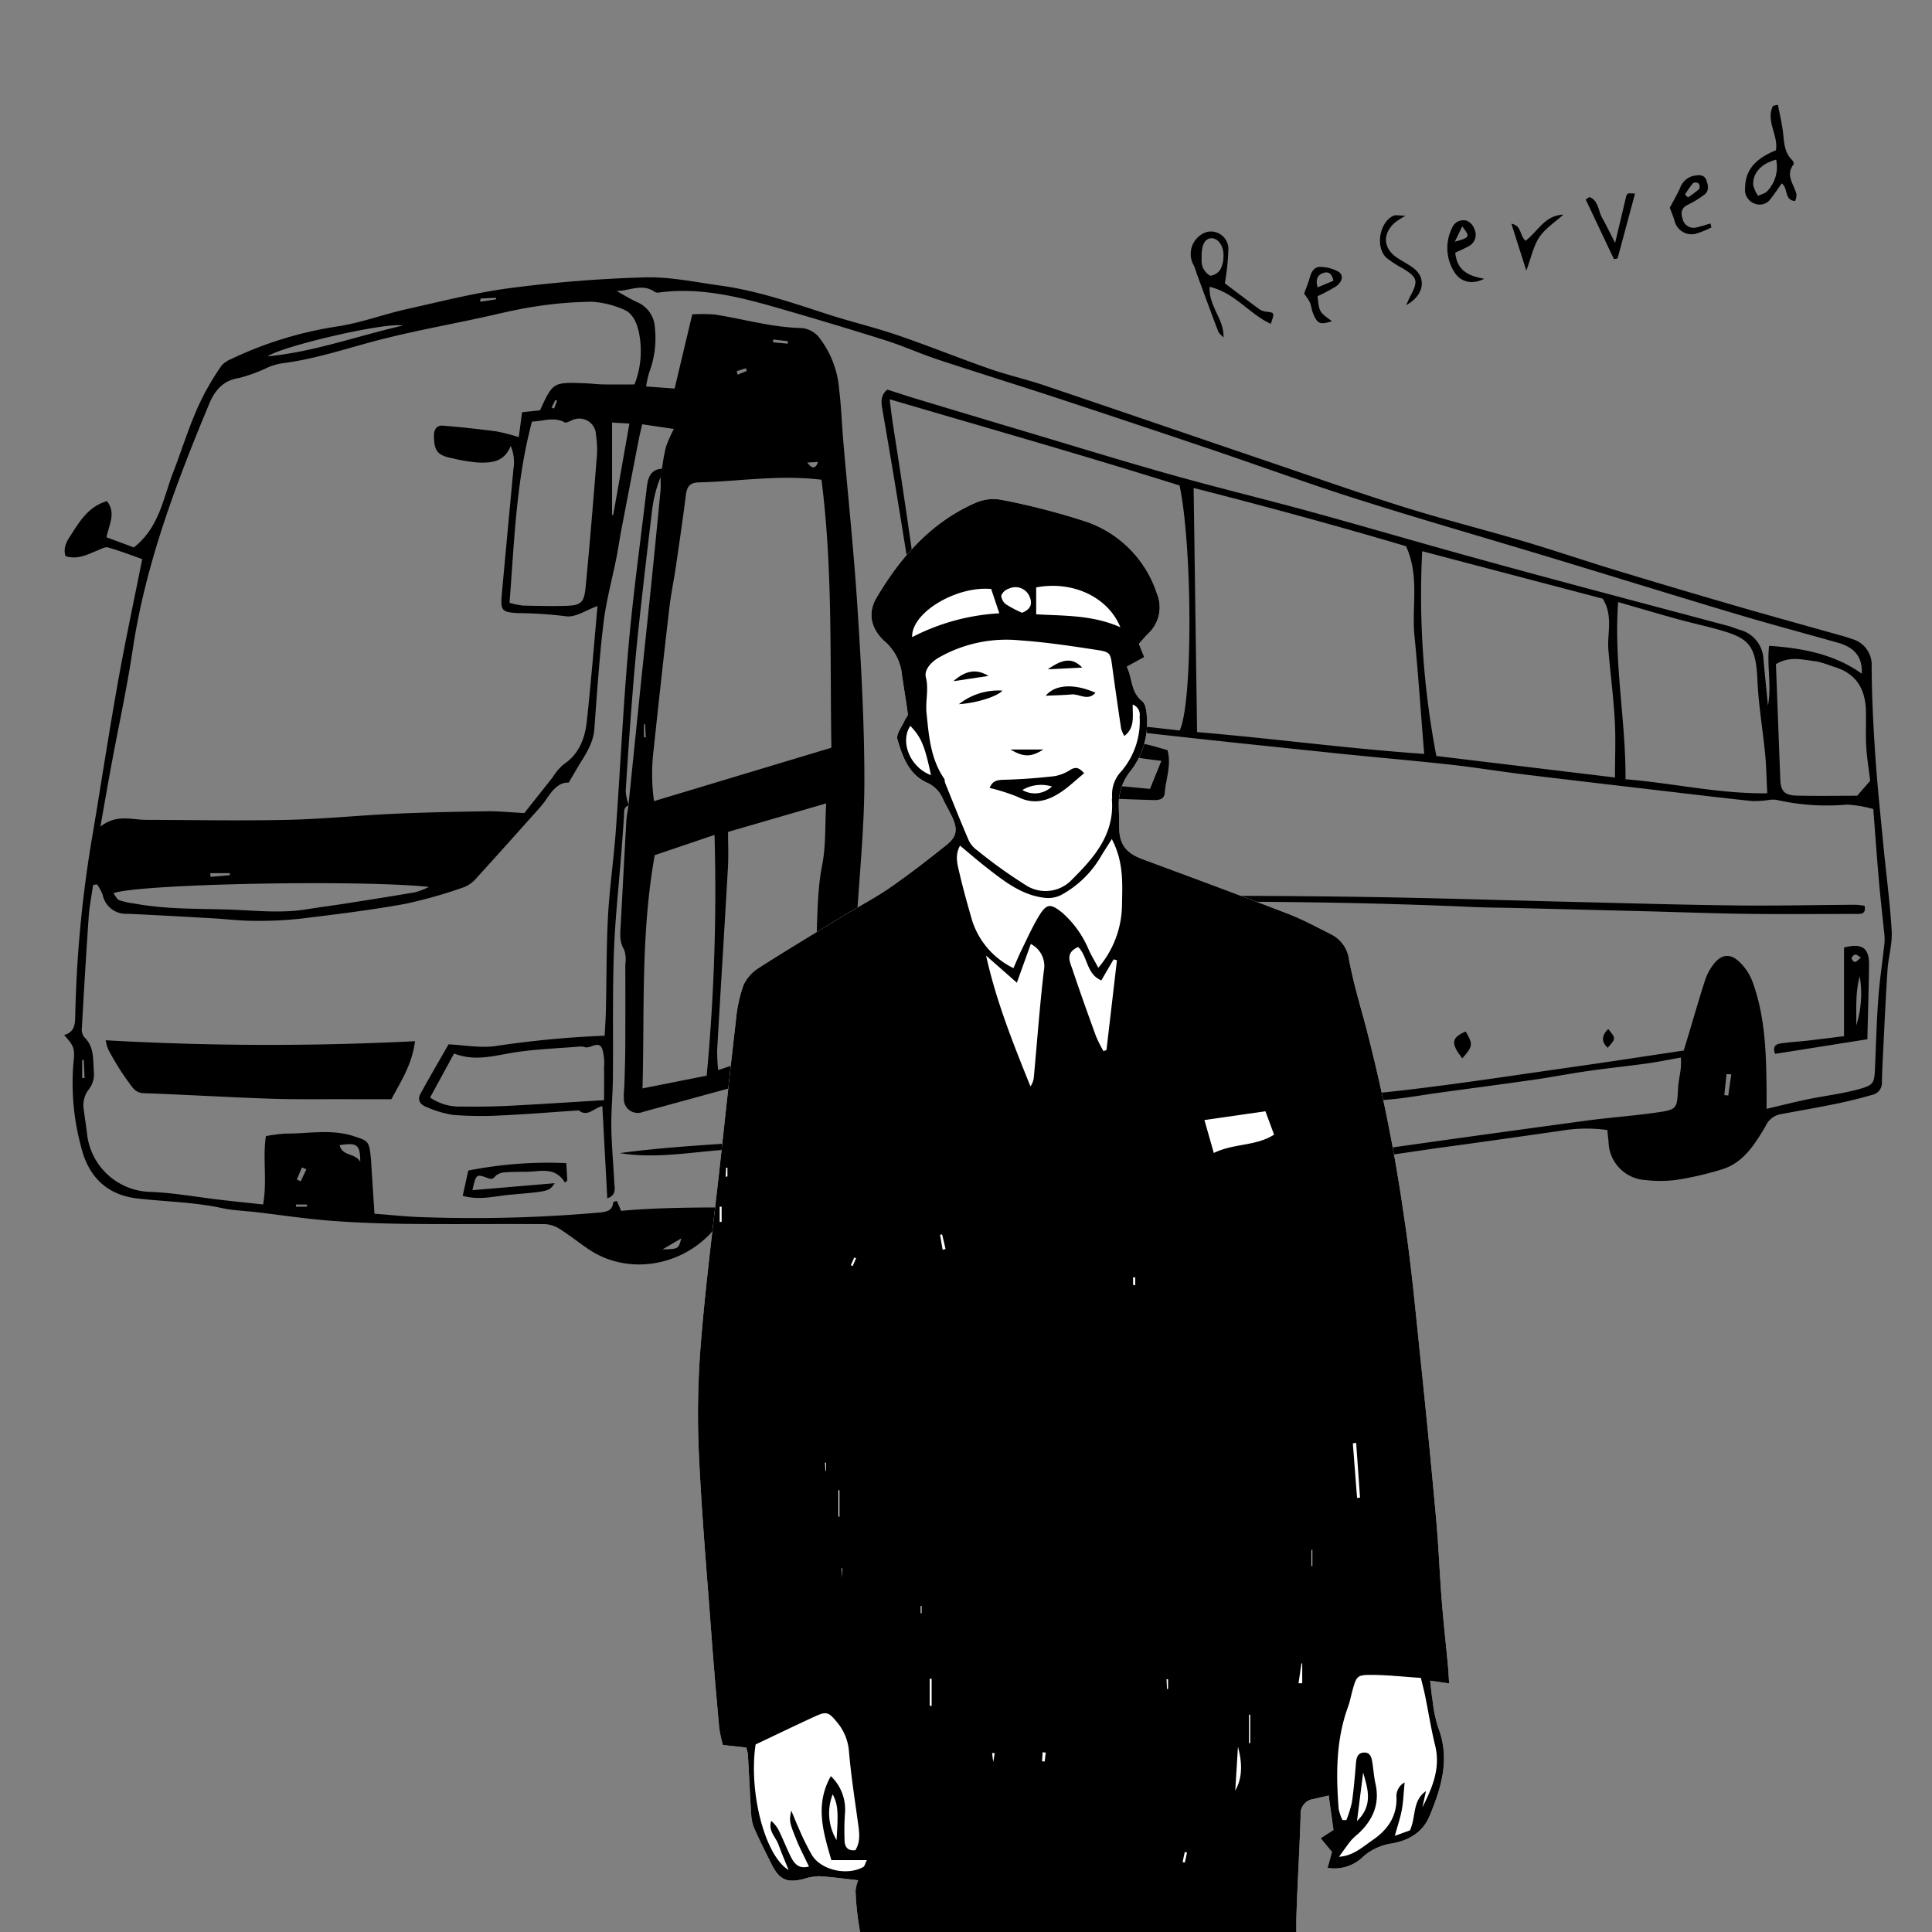 <svg xmlns="http://www.w3.org/2000/svg" xmlns:xlink="http://www.w3.org/1999/xlink" viewBox="0 0 300 300"><rect x="0" y="0" width="300" height="300" fill="#808080" stroke="none"/><defs><style>.a{fill:none;}.b{clip-path:url(#a);}.c,.d{fill-rule:evenodd;}.d{fill:#fff;}</style><clipPath id="a"><rect class="a" x="0.359" y="0.452" width="299.641" height="299.64"/></clipPath></defs><title>gl_nav01</title><g class="b"><path class="c" d="M187.828,44.539c-.156,3.048,2.288,5.035,2.155,7.869-.283-.325-.687-.603-.831-.981-1.146-2.992-2.243-6.004-3.35-9.011a8.548,8.548,0,0,0-.416-1.171,3.577,3.577,0,0,1,1.97-5.212,2.714,2.714,0,0,1,3.386,2.513,35.307,35.307,0,0,1-.55,5.449c1.59,1.197,3.516,2.671,5.476,4.099a2.705,2.705,0,0,0,1.148.322c1.1.171,1.102.159.509,1.863C194.008,48.794,191.812,45.476,187.828,44.539Zm-1.24-4.354a3.395,3.395,0,0,0,.189,1.369c.264.529.82,1.232,1.279,1.255a2.159,2.159,0,0,0,1.487-1.054,4.398,4.398,0,0,0,.435-1.952c.102-1.547-.842-2.876-1.913-2.811-.92.056-1.449.973-1.476,2.563C186.586,39.64,186.588,39.724,186.588,40.184Z"/><path class="c" d="M275.762,23.341c.421-2.31-1.592-4.491-.474-6.856.045-.095.298-.091.783-.223.264,1.371.589,2.714.768,4.077.211,1.59.144,3.237,1.42,4.491.164.161.334.581.251.687-1.35,1.725.112,3.144.449,4.685a2.862,2.862,0,0,1-.215,1.021c-1.776-.168-1.019-2.038-2.088-2.738-.558.783-1.084,1.605-1.696,2.359a2.057,2.057,0,0,1-2.479.783,2.259,2.259,0,0,1-1.503-2.397C270.995,26.506,272.458,24.673,275.762,23.341Zm.04,1.446c-2.291.617-3.631,2.029-3.571,3.919a5.061,5.061,0,0,0,.766,1.7c.494-.246,1.153-.366,1.456-.759A5.456,5.456,0,0,0,275.802,24.788Z"/><path class="c" d="M265.749,35.314a14.791,14.791,0,0,1-2.506,1.004,2.723,2.723,0,0,1-3.233-2.088c-.214-.685-.493-1.35-.723-1.971.527-1.004,1.119-2.011,1.595-3.07a2.916,2.916,0,0,1,2.191-1.905c.766-.135,1.582-.196,1.915.748.29.823.424,1.687-.449,2.281a15.553,15.553,0,0,1-2.379,1.448c-1.139.506-1.193,1.334-.862,2.295a1.726,1.726,0,0,0,2.177,1.244c.715-.156,1.412-.393,2.117-.595Q265.67,35.01,265.749,35.314ZM261.65,30.195q.227.231.455.462a17.522,17.522,0,0,0,1.744-1.307.892.892,0,0,0-.092-.863.875.875,0,0,0-.857-.063A17.295,17.295,0,0,0,261.65,30.195Z"/><path class="c" d="M246.815,30.597c1.437.562,1.342,2.15,1.972,3.248.624,1.087,1.158,2.226,2.005,3.873.629-2.634,1.142-4.732,1.626-6.837.212-.921.186-.927,1.466-.821q-1.356,5.047-2.708,10.074c-.189.031-.378.063-.568.095q-2.191-4.63-4.385-9.261Q246.519,30.783,246.815,30.597Z"/><path class="c" d="M225.972,39.235c.271,2.874,2.165,3.631,4.5,4.052-1.889.963-3.695.525-4.672-1.092a6.932,6.932,0,0,1-.329-6.781,1.874,1.874,0,0,1,2.284-1.137,2.199,2.199,0,0,1,1.217,1.361,2.002,2.002,0,0,1-.712,2.476C227.549,38.543,226.769,38.851,225.972,39.235Zm-.073-1.7c2.377-.675,2.399-.735,1.16-2.383C226.702,35.885,226.412,36.483,225.9,37.535Z"/><path class="c" d="M204.587,45.998c.263,2.459.263,2.459,2.239,3.874-1.854.592-2.26.436-2.952-1.25-.222-.542-.252-1.165-.492-1.694a8.639,8.639,0,0,0-.881-1.323c.317-.889.663-1.703.891-2.547.245-.911.739-1.661,1.676-1.615a5.902,5.902,0,0,1,2.797.765c.822.526.577,1.599-.471,2.3A28.99,28.99,0,0,1,204.587,45.998Zm2.462-2.4c-.224-1.137-.776-1.464-1.532-1.223-.948.3-1.254,1.002-.925,2.248C205.522,44.234,206.307,43.907,207.049,43.598Z"/><path class="c" d="M218.251,33.486a16.26,16.26,0,0,0-1.64,1.067c-1.998,1.768-1.842,4.035.368,5.492.844.558,1.765,1.012,2.562,1.629,1.993,1.542,1.558,4.225-1.192,5.708.309-.673.476-1.08.681-1.467,1.225-2.319,1.071-2.844-1.231-4.255a15.148,15.148,0,0,1-2.53-1.65c-1.737-1.625-1.066-5.509,1.089-6.502C216.731,33.338,217.253,33.486,218.251,33.486Z"/><path class="c" d="M242.768,33.326c-1.265,1.14-2.79,2.103-3.722,3.469-.927,1.359-1.258,3.124-2.042,5.225-.858-2.692-1.588-4.989-2.318-7.286,1.633.306,1.253,1.834,2.199,2.653C238.756,36.001,239.846,33.41,242.768,33.326Z"/><path class="c" d="M112.739,188.521c-1.073,1.34-1.723,2.29-2.51,3.109-4.945,5.142-12.987,6.315-18.86,2.331-1.542-1.046-3-2.22-4.577-3.206a4.599,4.599,0,0,0-2.294-.674c-6.96-.045-13.921.037-20.88-.034-4.076-.041-8.158-.174-12.221-.486-3.886-.298-7.75-.886-11.625-1.34-1.77-.207-3.573-.253-5.305-.628-4.321-.934-8.732-.994-13.096-1.489-4.999-.567-7.72-3.613-8.797-8.094A37.732,37.732,0,0,1,11.395,165.183c.257-2.423.121-2.733-1.444-4.467,1.701-.453,1.717-1.786,1.737-3.154a188.802,188.802,0,0,1,2.758-28.364c1.301-7.779,2.491-15.577,3.877-23.341,1.115-6.247,2.451-12.455,3.76-19.039-1.661-.583-3.452-1.281-5.292-1.808-.465-.133-1.102.247-1.634.456-1.554.612-3.052,1.492-4.973.891-.486-1.475.381-2.586,1.084-3.684,1.322-2.062,2.695-4.103,5.34-4.854,1.44,1.822.338,3.591-.075,5.609,1.515.562,2.975,1.103,4.251,1.576,3.969-3.114,4.549-7.642,6.098-11.64,1.746-4.505,3.049-9.187,5.505-13.398A35.513,35.513,0,0,1,34.424,56.749a3.834,3.834,0,0,1,1.39-.958,58.875,58.875,0,0,1,16.957-5.161c3.496-.586,6.873-1.843,10.344-2.62,5.376-1.203,10.743-2.58,16.191-3.288a205.88,205.88,0,0,1,20.804-1.651c3.929-.109,7.895.741,11.827,1.287,5.737.797,11.19,2.695,16.675,4.468,3.548,1.147,7.192,2.005,10.719,3.21,4.815,1.645,9.537,3.559,14.341,5.236,2.797.976,5.705,1.63,8.513,2.577,11.905,4.019,23.789,8.102,35.686,12.143,6.752,2.293,13.482,4.665,20.286,6.79,6.071,1.894,12.247,3.441,18.347,5.245,4.801,1.42,9.544,3.038,14.334,4.496q9.377,2.852,18.792,5.581c5.62,1.629,11.262,3.177,16.893,4.765.327.092.647.211.966.329a4.157,4.157,0,0,1,3.14,4.294c.024,4.569.25,9.144.558,13.705.312,4.658.805,9.304,1.252,13.951.431,4.479,1.038,8.946,1.301,13.434.116,1.992-.513,4.017-.648,6.037-.278,4.14-.458,8.287-.668,12.431-.085,1.693-.172,3.388-.205,5.083a1.859,1.859,0,0,1-1.458,1.862c-1.862.538-3.746,1.011-5.644,1.4-2.899.594-5.819,1.089-8.728,1.64a3.145,3.145,0,0,0-2.207,1.794c-1.645,2.759-3.377,5.637-6.669,6.711a48.821,48.821,0,0,1-7.366,1.695,19.523,19.523,0,0,1-4.583.009,6.088,6.088,0,0,1-5.788-5.919c-.05-.573-.119-1.144-.194-1.854a23.437,23.437,0,0,0-7.122.1q-6.929.998-13.863,1.964c-2.347.33-4.7.63-7.046.976-6.375.94-12.755,1.853-19.119,2.863-4.856.77-9.692,1.659-14.53,2.535a8.605,8.605,0,0,0-1.731.769,3.346,3.346,0,0,0-3.596-.206c-1.0.421-2.254.24-3.703.352-.549,1.236-1.263,2.764-1.91,4.319a13.227,13.227,0,0,1-3.85,5.306c-1.315,1.071-2.604,2.193-4.014,3.127a7.253,7.253,0,0,1-3.009,1.27c-4.45.498-8.902,1.395-13.403.339a12.312,12.312,0,0,0-3.261-.412c-4.171.171-7.353-1.72-10.004-4.686-1.41-1.579-2.682-3.285-3.973-4.967a2.362,2.362,0,0,0-2.188-.964q-6.474.238-12.953.355C117.603,188.562,114.898,188.521,112.739,188.521ZM97.657,125.053c-.893.269-.72,1.01-.764,1.675-.121,1.861-.259,3.72-.402,5.58-.402,5.245-.99,10.483-1.171,15.736-.222,6.454-.085,12.921-.15,19.381-.025,2.542-.282,5.084-.242,7.623.045,2.884.316,5.763.464,8.646.044.856.365,1.861-1.091,2.386-.26-4.828-.513-9.51-.773-14.339-1.352.338-2.319,1.763-3.657.679-4.052.27-8.101.605-12.157.788a55.977,55.977,0,0,1-7.378-.085A16.895,16.895,0,0,1,66.207,171.89c-.905-.328-1.452-1.057-.934-2.009,1.411-2.594,2.909-5.14,4.38-7.717,2.435.121,4.837.58,7.144.287a156.254,156.254,0,0,1,17.096-1.626c.068-1.402.164-2.745.194-4.089.108-4.838.064-9.684.327-14.514.239-4.405.886-8.786,1.206-13.188.694-9.572,1.135-19.165,1.98-28.723.725-8.202,1.867-16.367,2.824-24.549.175-1.494.521-2.859,2.372-2.989a30.931,30.931,0,0,1,.61-3.381,22.496,22.496,0,0,1,1.229-2.783c-1.595-.236-3.162-.467-4.917-.727-.217.964-.4,1.684-.541,2.411q-1.381,7.115-2.742,14.233c-.254,1.328-.435,2.671-.699,3.998-.676,3.398-1.609,6.762-2.021,10.189-.659,5.478-1.019,10.994-1.426,16.5-.153,2.061-1.204,3.676-2.224,5.34-.54.881-1.053,1.779-1.758,2.974-1.583-.087-2.599,1.253-3.563,2.706a15.961,15.961,0,0,1-1.457,1.768c-3.049,3.41-6.09,6.825-9.175,10.202a5.141,5.141,0,0,1-1.971,1.525,73.516,73.516,0,0,1-9.296,2.638c-5.337.961-10.73,1.626-16.116,2.278a60.083,60.083,0,0,1-7.37.343c-2.116-.006-4.229-.275-6.345-.394-4.4-.249-8.799-.504-13.201-.698a3.687,3.687,0,0,1-3.873-2.957,7.525,7.525,0,0,0-.873-1.614q-.304.046-.608.092c-.234,1.635-.568,3.264-.683,4.907-.402,5.761-.739,11.528-1.065,17.294a1.99,1.99,0,0,0,.346,1.406c1.639,1.53,1.355,3.587,1.528,5.472a3.881,3.881,0,0,1-.729,2.58,4.025,4.025,0,0,0-.835,3.325c.161,1.263.376,2.519.51,3.784a10.122,10.122,0,0,0,9.669,8.885c3.712.13,7.404.823,11.106,1.25,2.15.248,4.303.467,6.548.71.661-3.764-.098-7.257.438-10.612a24.013,24.013,0,0,1,3.035-.391c3.541.019,7.096-.749,10.62.403,2.171.71,2.356.746,2.609,3.098.082.76.111,1.526.16,2.289.142,2.18.282,4.36.43,6.65,2.579.191,5.018.473,7.462.533a222.427,222.427,0,0,0,27.506-.72c1.105-.111,2.004-.285,2.115-1.619.005-.056.279-.089.56-.172.207.483.419.979.654,1.529,11.475-1.013,22.938-.072,34.432-.968.187-3.427,1.171-6.542.557-9.645-6.046.362-11.884.742-17.726,1.055-5.815.312-11.603,1.557-17.465.593,11.77-1.59,23.687-1.51,35.568-3.194.09-2.885.177-5.513.254-8.141.075-2.545.056-5.096.237-7.634.18-2.523.559-5.032.85-7.548q.336.028.672.056c-.181,3.755-.389,7.509-.536,11.266-.151,3.873-.241,7.75-.362,11.74a16.323,16.323,0,0,0,1.941.096c5.669-.443,11.332-.962,17.005-1.336a2.748,2.748,0,0,0,2.765-2.392c.713-2.532,1.534-5.036,2.38-7.527a31.329,31.329,0,0,1,10.317-15.159,8.169,8.169,0,0,1,9.489-.466,10.369,10.369,0,0,1,5.04,8.134c.41,4.811.521,9.647.768,14.472.024.473.112.943.162,1.333,3.611-.449,7.052-.971,10.512-1.289,8.027-.737,16.086-1.186,24.091-2.104,9.101-1.043,18.161-2.449,27.234-3.736,5.621-.797,11.234-1.666,16.818-2.498.261-.846.436-1.401.602-1.958.903-3.003,1.763-6.02,2.729-9.003a8.276,8.276,0,0,1,1.315-2.451c1.161-1.511,2.521-1.718,3.927-.418a8.257,8.257,0,0,1,2.091,3.093c1.996,5.432,2.152,11.133,2.201,16.835.008.913.001,1.826.001,2.957,2.332-.544,4.371-1.063,6.431-1.489,2.569-.532,5.194-.834,7.719-1.517,2.568-.695,2.587-.941,2.699-3.566.153-3.559.243-7.123.507-10.674.214-2.871.659-5.724.964-8.588a8.761,8.761,0,0,0-.087-1.771c-.258-2.62-.567-5.235-.792-7.857-.326-3.786-.596-7.577-.868-11.09a19.961,19.961,0,0,0-4.018-.696,35.368,35.368,0,0,1-11.014-.73,4.058,4.058,0,0,0-1.265.029,15.427,15.427,0,0,1-2.467.157c-3.459-.347-6.912-.763-10.365-1.168-8.256-.969-16.517-1.925-24.77-2.927-3.961-.481-7.902-1.133-11.866-1.57-5.82-.642-11.66-1.129-17.484-1.738-10.474-1.095-20.95-2.165-31.41-3.373-7.25-.837-14.475-1.899-21.714-2.84-3.563-.463-7.133-.883-10.867-1.343-.436-4.279-.776-8.657-1.35-13.005-.688-5.209-1.547-10.397-2.385-15.586q-1.395-8.641-2.896-17.265c-.194-1.123-.306-2.159.76-3.075,1.594.505,3.195,1.034,4.809,1.52q8.411,2.538,16.83,5.051c7.487,2.232,14.954,4.536,22.473,6.648,7.112,1.998,14.295,3.737,21.42,5.684,7.447,2.037,14.86,4.205,22.297,6.279q8.829,2.461,17.684,4.831c8.36,2.246,16.73,4.456,25.095,6.691.573.153,1.121.398,1.688.575a4.931,4.931,0,0,1,3.759,4.587c.22,2.395.464,4.788.699,7.182.587-3.077-.196-6.163.18-9.266,5.319.376,10.127,1.303,14.387,4.327.124-2.56-1.084-4.062-3.686-4.798-5.388-1.523-10.798-2.971-16.163-4.574-9.583-2.863-19.135-5.833-28.709-8.73-9.897-2.995-19.838-5.845-29.694-8.967-7.683-2.434-15.257-5.211-22.895-7.792Q176.01,65.715,164.045,61.771c-6.124-2.014-12.285-3.914-18.405-5.939-2.738-.906-5.38-2.107-8.127-2.978-5.417-1.716-10.864-3.341-16.324-4.918-6.123-1.769-12.281-3.374-18.764-2.528a1.133,1.133,0,0,1-.726-.062c-1.937-1.403-3.853-.197-5.954-.154,1.208.659,2.175,1.267,3.207,1.732a4.526,4.526,0,0,1,2.736,3.976,14.967,14.967,0,0,1-.893,6.967,16.588,16.588,0,0,0-.468,2.14c1.671.124,3.055.227,4.429.329.95-3.996,1.826-7.683,2.738-11.518a24.501,24.501,0,0,1,3.536.025c4.431.702,8.77,1.972,13.295,2.092a3.88,3.88,0,0,1,2.993,1.632,15.001,15.001,0,0,1,2.989,7.981c.331,2.608.405,5.247.63,7.87.748,8.716,1.669,17.421,2.225,26.149.566,8.891,1.064,17.805,1.058,26.709-.005,7.373-.786,14.745-1.221,22.118a44.625,44.625,0,0,1-4.406,17.392c-1.436,2.902-4.161,4.417-6.758,5.891-1.611.915-3.693.987-5.548,1.489-5.486,1.483-10.966,2.993-16.447,4.491a2.156,2.156,0,0,1-2.969-2.038c-.049-.757.067-1.525.089-2.288.051-1.867.121-3.735.13-5.603q.031-6.49.007-12.98a4.7,4.7,0,0,0-.166-2.239c-.796-1.291-.615-2.601-.543-3.948.287-5.341.561-10.683.867-16.023.048-.844.236-1.68.337-2.541q.85-8.344,1.701-16.687c.583-5.65,1.19-11.297,1.768-16.948q.776-7.588,1.503-15.18c.066-.691.009-1.395.009-2.094a19.745,19.745,0,0,0-1.33,5.291q-1.061,8.698-2.009,17.409-.589,5.435-1.012,10.888-.601,7.6-1.066,15.21A7.8,7.8,0,0,0,97.657,125.053Zm-16.238,1.198c1.375-1.735,2.896-3.656,4.42-5.574a8.43,8.43,0,0,1,1.617-1.938c2.437-1.6,3.367-4.033,3.657-6.69.659-6.037,1.137-12.094,1.67-17.937-1.808.631-3.471,1.813-4.905,1.58a64.13,64.13,0,0,0-7.332-.485c-2.683-.129-2.862-.386-2.612-3.099q.888-9.639,1.794-19.276a6.516,6.516,0,0,0-.421-3.588c-1.077,2.62-3.097,2.613-5.009,2.58a24.427,24.427,0,0,1-4.005-.656c-2.327-.438-2.859-1.081-2.91-3.397-.022-.996.343-1.763,1.419-1.675q4.151.342,8.284.891a29.961,29.961,0,0,1,3.468.894c.202-1.522.354-2.661.514-3.871,1.031-.109,1.936-.203,2.785-.293,2.021-4.384,2.021-4.388,6.992-4.201.933.035,1.864.157,2.796.175,1.589.03,3.179.008,4.882.008a14.234,14.234,0,0,0,.644-8.266c-.338-1.423-.96-2.865-2.421-3.411a14.369,14.369,0,0,0-4.873-1.166,61.62,61.62,0,0,0-8.834.749c-2.847.422-5.65,1.143-8.468,1.752-5.637,1.218-11.328,2.235-16.887,3.741-4.587,1.243-9.102,2.711-13.84,3.309a10.288,10.288,0,0,0-2.201.621,24.034,24.034,0,0,1-4.482,1.659c-2.575.374-3.837,1.995-4.715,4.108C27.33,75.114,22.604,87.544,20.611,100.851c-.904,6.037-2.218,12.012-3.33,18.018-.536,2.894-1.034,5.794-1.69,9.479,2.551-1.969,4.82-1.047,7.05-1.041,7.303.019,14.609.16,21.909.002,5.513-.119,11.015-.687,16.528-.94,4.834-.222,9.674-.319,14.514-.397C77.337,125.944,79.086,126.132,81.419,126.251ZM183.165,75.385c-14.796-4.646-29.748-8.9-45.022-13.387.19,1.473.301,2.459.447,3.439.326,2.175.676,4.346,1.006,6.52q.61,4.021,1.204,8.045c.137.92.259,1.843.395,2.763q.649,4.396,1.306,8.79c.29,1.927.706,3.843.861,5.779a33.307,33.307,0,0,0,1.475,8.97c.8,2.196.632,2.27,2.888,2.57,8.655,1.151,17.309,2.32,25.968,3.452,3.179.416,6.37.744,9.485,1.104C185.23,109.207,185.174,84.964,183.165,75.385Zm37.989,41.681c-.064-.771-.1-1.179-.133-1.588-.452-5.579-.829-11.165-1.38-16.734-.454-4.584.815-9.303-1.315-13.93-10.765-3.186-21.847-6.206-32.98-9.043.18,12.753.356,25.233.536,37.91C197.475,114.643,209.199,116.243,221.153,117.066Zm-92.056-.96c-.237-13.823.228-27.794-1.539-41.609-6.527-.817-12.763.258-19.023.406-1.457.034-1.876.693-2.038,1.98-.466,3.699-1.005,7.39-1.546,11.08-.319,2.181-.777,4.344-1.03,6.532q-1.26,10.867-2.407,21.746a30.903,30.903,0,0,0,.036,8.158C110.799,121.616,119.849,118.891,129.097,116.106ZM248.871,92.963c-9.289-2.443-18.697-4.917-28.033-7.372a132.6,132.6,0,0,0,2.2,31.798c9.333,1.124,18.466,2.224,27.735,3.341,0-3.234.131-6.102-.033-8.954-.21-3.64-.691-7.264-.992-10.9C249.537,98.318,250.538,95.67,248.871,92.963Zm-65.689,80.86v8.722c2.561-.135,4.862-.082,7.109-.406,7.05-1.019,14.068-2.254,21.118-3.271,11.593-1.673,23.197-3.264,34.803-4.84,3.693-.501,7.42-.752,11.108-1.288,3.094-.45,3.076-.592,3.246-3.683.06-1.093.309-2.176.435-3.267a15.169,15.169,0,0,0,.009-1.576c-1.932.342-3.584.686-5.252.917-3.017.418-6.05.726-9.064,1.158-2.857.409-5.692.963-8.548,1.374-4.952.712-9.914,1.358-14.871,2.039-2.353.323-4.693.76-7.054.98-7.098.659-14.208,1.205-21.305,1.859C191.04,172.897,187.174,173.382,183.181,173.824Zm68.079-80.335c-.678,9.474,1.196,18.307,1.152,27.513,7.471.607,14.482,2.279,22.007,2.178-.112-2.186-.138-4.115-.323-6.03-.375-3.875-1.046-7.733-1.21-11.614-.23-5.445-1.439-6.458-5.906-7.727-2.12-.602-4.28-1.06-6.406-1.647C257.566,95.332,254.572,94.443,251.261,93.489ZM128.286,124.752c-5.352,1.555-10.196,2.963-15.235,4.427,0,1.91.086,3.686-.014,5.45-.539,9.48-1.134,18.958-1.679,28.438a29.082,29.082,0,0,0,.157,3.092c5.29-1.701,9.905-3.904,13.361-7.975a5.933,5.933,0,0,0,1.336-2.89c.298-2.263.27-4.567.436-6.849.341-4.726.104-9.472,1.03-14.185C128.257,131.308,128.093,128.21,128.286,124.752Zm-26.621,8.036c-2.199,12.374-1.561,24.239-1.9,36.22,3.562-.708,6.848-1.36,9.968-1.979a306.939,306.939,0,0,0,1.218-37.384C107.614,130.774,104.534,131.816,101.665,132.788ZM79.12,93.605a12.968,12.968,0,0,0,2.02.424c2.113.059,4.23.098,6.344.058,2.719-.051,3.205-.376,3.455-2.963.659-6.827,1.21-13.665,1.759-20.503a15.114,15.114,0,0,0-.15-3.043,2.595,2.595,0,0,0-3.802-2.285c-.35.131-.825.423-1.056.297-1.715-.931-3.395-.159-5.083-.131C80.139,74.672,79.871,84.014,79.12,93.605Zm196.646,9.524c.232,6.109.449,12.048.684,17.986.069,1.721.659,2.374,2.529,2.424,3.135.085,6.274.023,9.406.023.671-.772,1.327-1.526,2.018-2.322-.211-1.749-.506-3.51-.612-5.283-.11-1.856-.004-3.725-.053-5.586-.089-3.355-1.447-5.88-5.218-6.906a16.429,16.429,0,0,0-2.423-.76C280.075,102.492,277.997,101.789,275.766,103.129ZM168.541,191.449c1.298-1.969,2.61-3.383,3.264-5.054a27.676,27.676,0,0,0,.763-18.896,6.936,6.936,0,0,0-3.054-3.921,3.1,3.1,0,0,0-4.353.496c-1.917,2.019-3.889,4.037-3.694,7.184a3.456,3.456,0,0,1-.531,1.409c-2.324,5.131-1.11,9.958,1.446,14.559.862,1.553,2.298,2.862,4.398,2.172C168.36,188.879,168.096,190.089,168.541,191.449Zm-15.035-15.911c-7.048.513-13.715.999-20.615,1.501-.222,3.344-.438,6.591-.652,9.824,5.503.881,17.825.136,20.378-1.165C152.907,182.386,153.193,179.117,153.506,175.537Zm-59.707-4.704c0-1.979.028-3.496-.01-5.011a8.033,8.033,0,0,0-.276-2.975c-.607-1.357-1.808.053-2.718-.252a1.94,1.94,0,0,0-.751-.086c-3.203.255-6.423.387-9.601.825-3.288.454-6.514,1.611-9.934.248-1.281,2.353-2.486,4.565-3.725,6.84a8.063,8.063,0,0,0,4.853,1.404c2.439.028,4.882.006,7.318-.116C83.761,171.471,88.563,171.148,93.799,170.833ZM17.612,138.701c.319.403.534.932.902,1.082a11.656,11.656,0,0,0,2.223.495c4.692.884,9.443.818,14.189.938,4.238.108,8.467.669,12.705-.02,1.927-.314,3.865-.558,5.795-.861,3.684-.578,7.369-1.158,11.045-1.784a13.111,13.111,0,0,0,2.141-.831C55.66,136.568,21.403,137.25,17.612,138.701Zm44.95-88.15c-2.818-.538-18.689,3.182-21.011,4.784C48.753,54.649,55.3,52.213,62.561,50.551ZM95.043,65.616v14.334c.059.008.118.017.176.026.829-4.674,1.657-9.348,2.517-14.208C96.784,65.714,96.062,65.673,95.043,65.616Zm-39.101,114.776c-.03-2.665-.453-2.988-3.2-2.575C53.135,179.555,55.169,179.033,55.941,180.392ZM268.83,166.818q-.369-.012-.738-.025-.17,1.622-.342,3.244.307.039.614.078Q268.597,168.466,268.83,166.818Zm-88.312-10.757c.586,1.097-1.273,2.644.547,4.168C180.836,158.481,180.678,157.271,180.518,156.06ZM178.373,157.236c-.606-2.059-.606-2.059-1.834-2.105.316.539.583,1.053.912,1.524C177.577,156.835,177.847,156.914,178.373,157.236Zm-75.488,36.769c2.472-.061,2.472-.061,2.904-1.714C104.818,192.864,103.968,193.365,102.885,194.005Zm15.276-28.278c.078.151.156.303.235.454q1.556-.817,3.112-1.634l-.189-.364Q119.74,164.954,118.16,165.727ZM32.647,135.581c.013.192.026.383.04.575q1.508-.128,3.016-.256l-.022-.319Zm41.969-89.223-.051.496q1.237-.186,2.475-.372c-.007-.078-.014-.157-.021-.236Q75.817,46.302,74.616,46.358ZM13.005,164.582c-.081.007-.163.014-.245.021v2.803c.124-.006.248-.011.372-.017Q13.069,165.986,13.005,164.582ZM122.307,53.37q.022-.196.043-.393-1.139-.131-2.276-.261-.024.217-.048.435Q121.167,53.26,122.307,53.37ZM46.089,183.163q.304.133.609.266.438-.926.876-1.853-.346-.152-.691-.304Q46.486,182.218,46.089,183.163ZM99.991,114.439c.095.034.191.069.286.103q-.052-1.072-.104-2.143l-.182.137ZM47.666,187.376c-.001-.112-.002-.224-.002-.337h-1.712q.002.169.003.337Zm77.699-115.552c.624.848,1.198,1.178,1.671-.097C126.359,71.766,125.862,71.795,125.365,71.824ZM114.39,57.634q.076.273.153.545.713-.288,1.424-.576c-.051-.141-.102-.282-.153-.422Q115.102,57.407,114.39,57.634ZM86.502,62.223c-.09-.037-.181-.074-.272-.111q-.287.583-.574,1.166c.128.056.256.111.385.166Q86.272,62.834,86.502,62.223Zm72.969,127.108a2.498,2.498,0,0,0-.849-.284c-.128.011-.227.341-.34.527a3.71,3.71,0,0,0,.748.376C159.093,189.967,159.245,189.656,159.471,189.331Zm-.411-18.762q.24.042.48.085l.434-1.741c-.124-.034-.249-.067-.373-.101Q159.331,169.689,159.06,170.569Zm-44.401-3.91q.055.229.112.458c.343-.11.689-.211,1.021-.347a2.432,2.432,0,0,0-.098-.425Q115.176,166.502,114.659,166.659Z"/><path class="c" d="M16.413,161.532a447.928,447.928,0,0,0,48.032.144c-.466,3.618-2.142,6.156-3.673,9.008-2.263,0-4.622.007-6.981-.001-3.981-.015-7.965.055-11.941-.082-6.529-.224-13.052-.625-19.581-.854-1.381-.048-1.841-1.15-2.426-1.878a38.433,38.433,0,0,1-3.053-4.96A6.586,6.586,0,0,1,16.413,161.532Z"/><path class="c" d="M136.75,139.32c.614,0,1.227.003,1.84,0q12.231-.061,24.461-.124c7.73-.04,15.461-.133,23.192-.115,9.344.023,18.691.074,28.034.234,9.935.17,19.868.491,29.803.729,8.483.204,16.965.454,25.45.553,6.195.072,12.394-.072,18.59-.106a11.361,11.361,0,0,1,1.407.159c.211.973-.2,1.26-.911,1.261-5.686.008-11.371.065-17.055-.005-5.344-.065-10.687-.27-16.031-.407q-10.053-.258-20.107-.503c-2.29-.057-4.583-.06-6.871-.163-22.167-.995-44.344-.922-66.523-.683-7.641.082-15.283.182-22.924.252-.807.007-1.616-.132-2.424-.204Q136.716,139.761,136.75,139.32Z"/><path class="c" d="M161.434,121.429a38.664,38.664,0,0,0,1.087-4.048,38.963,38.963,0,0,0,.217-4.299c2.385.371,4.519.69,6.65,1.037,2.748.447,5.5.88,8.235,1.393,1.236.231,2.436.639,3.669.971.629,2.355-.265,4.474-.432,6.628-.088,1.136-1.091,1.144-1.952,1.117-2.623-.081-5.243-.171-7.864-.299-1.69-.083-3.374-.285-5.066-.349C164.132,123.509,162.496,123.084,161.434,121.429Zm2.285-.326c5.225.491,9.925.932,14.855,1.395.544-1.342,1.067-2.632,1.767-4.357-5.611-.619-10.721-1.9-16.168-1.799C164.012,118.043,163.879,119.43,163.719,121.103Z"/><path class="c" d="M286.337,160.897V147.135c2.794-.736,3.927.04,3.889,2.741-.052,3.794-.17,7.588-.263,11.499-4.866.77-9.602,1.519-14.323,2.266-.453-1.149.142-1.511.829-1.613,1.427-.211,2.873-.287,4.307-.45C282.623,161.368,284.467,161.127,286.337,160.897Zm1.901-1.672a16.268,16.268,0,0,0,.541-7.611C288.074,154.113,288.281,156.679,288.238,159.225Zm.727-10.531c-.397-.23-.657-.505-.87-.471a.83.83,0,0,0-.578.559c-.011.202.36.614.515.592C288.3,149.336,288.531,149.033,288.965,148.695Z"/><path class="c" d="M87.934,180.611c.057.972.107,1.827.158,2.682q-.186.172-.371.344c-1.508-2.501-3.766-1.726-5.856-1.684-1.102.022-2.209-.01-3.305.085a2.448,2.448,0,0,0-1.582.535c-.489.623-.76.531-1.432.288-1.601-.576-1.633-.486-2.19,1.949,4.228-.359,8.358-.709,12.783-1.083-.891,1.288-.893,1.26-6.94,1.789-2.332.203-4.642.907-7.349.174.295-1.348.575-2.625.86-3.924A63.574,63.574,0,0,1,87.934,180.611Z"/><path class="c" d="M202.875,164.28c-.117,1.424-.547,1.847-1.644,1.805-.979-.037-1.335-.553-1.29-1.462.062-1.205.864-2.249,1.726-2.121A1.373,1.373,0,0,1,202.875,164.28Z"/><path class="c" d="M227.063,164.338c-1.834-2.345-1.69-3.218.534-4.171C228.755,162.189,228.728,162.459,227.063,164.338Z"/><path class="c" d="M249.713,159.775c1.226,1.485,1.226,1.485-.081,2.924C248.671,161.76,248.642,160.872,249.713,159.775Z"/><path class="c" d="M126.54,180.247c.372-.265.721-.688,1.124-.75.41-.063,1.164.126,1.259.389.277.766-.358,1.011-.997,1.031a6.891,6.891,0,0,1-1.216-.173Q126.624,180.495,126.54,180.247Z"/><path class="c" d="M166.029,180.416c.558.996.8,1.523,1.126,1.99.679.973,1.411,1.027,2.307.225,2.425-2.174,2.704-8.744.448-11.151a6.267,6.267,0,0,0-1.11-.748c-3.382,2.002-3.139,5.548-3.833,8.882-.379-.314-.794-.493-.805-.69-.149-3.044.392-5.944,2.533-8.237,1.727-1.847,3.575-1.649,4.68.644a15.112,15.112,0,0,1,1.328,5.369,9.768,9.768,0,0,1-2.122,6.66,2.601,2.601,0,0,1-3.162.828C166.169,183.671,165.686,182.628,166.029,180.416Z"/><path class="c" d="M165.175,167.792c-.137-1.409-.208-2.142-.307-3.163,1.263.309,1.822.805,1.74,1.635C166.57,166.645,165.976,166.971,165.175,167.792Z"/><path class="c" d="M146.203,179.506c1.263-.793,2.242-1.058,3.5-.466C148.724,180.372,147.682,180.208,146.203,179.506Z"/><path class="d" d="M225.024,261.4c-1.243-.181-1.975-.288-2.949-.429.129,1.09.203,2.065.368,3.023a21.66,21.66,0,0,0,.868,4.237c1.9,4.86.505,9.361-1.349,13.797-1.096,2.622-3.415,3.853-6.068,4.263a8.564,8.564,0,0,0-4.271,2.055,6.304,6.304,0,0,1-5.477,1.689c.257-.923.474-1.706.686-2.469-.548-.661-1.078-1.3-1.761-2.124.753-.486,1.352-.874,1.99-1.286-.237-1.709-.476-3.437-.741-5.35-.911.21-1.637.378-2.363.544a2.292,2.292,0,0,0-1.996,2.489c-.148,5.012-.459,10.019-.633,15.029-.083,2.373-.011,4.752.017,7.127.022,1.871-.317,2.098-2.139,2.231-2.187.16-4.355.573-6.533.866-3.865.52-7.72,1.168-11.601,1.512-3.975.352-7.976.406-11.966.583-.594.026-1.191.033-1.785.006-6.617-.305-13.238-.551-19.848-.958-3.468-.214-6.919-.714-10.378-1.082a2.398,2.398,0,0,1-2.205-1.794,44.576,44.576,0,0,1-2.039-11.761,5.878,5.878,0,0,1,.414-1.63c-1.915-.209-3.99-.502-6.075-.629a8.564,8.564,0,0,0-2.441.442c-2.544.62-3.711.117-4.905-2.242-.957-1.893-1.906-3.792-2.764-5.73a6.548,6.548,0,0,1-.437-2.202c-.196-3.05-.332-6.104-.512-9.155a6.189,6.189,0,0,0-.25-1.096c-1.28-.139-2.421-.262-3.633-.393a21.723,21.723,0,0,1-.564-2.599c-.433-4.821-.858-9.643-1.213-14.471-.711-9.655-1.567-19.305-1.986-28.974a137.357,137.357,0,0,1,.424-17.318c.74-8.88,1.897-17.724,2.872-26.585.827-7.512,1.614-15.028,2.49-22.534a22.562,22.562,0,0,1,1.151-5.453,6.326,6.326,0,0,1,2.454-2.763c4.432-2.841,8.956-5.54,13.454-8.278,2.322-1.413,4.744-2.677,6.969-4.226,2.992-2.084,5.881-4.323,8.728-6.603,1.568-1.256,1.701-2.413.821-4.304-.43-.923-.958-1.8-1.396-2.72a4.806,4.806,0,0,0-2.518-2.611c-2.802-1.249-3.801-4.045-4.58-6.727-.232-.8.706-1.946,1.123-2.926.149-.349.531-.701.491-1.012-.292-2.248-.703-4.481-.998-6.729a8.003,8.003,0,0,0-2.782-4.7c-1.987-1.942-2.474-4.273-1.058-6.661,3.749-6.322,8.497-11.7,15.4-14.713a6.9,6.9,0,0,1,3.951-.449A108.993,108.993,0,0,1,168.289,80.889a17.524,17.524,0,0,1,11.337,11.235,5.575,5.575,0,0,1-1.358,6.284c-.471.482-.906.999-1.425,1.575.251.618.497,1.219.838,2.055-.893.489-1.734.95-2.72,1.491.889,1.758.591,3.918,2.41,5.375.576.461.669,1.705.723,2.606a12.197,12.197,0,0,1-2.633,8.327,8.186,8.186,0,0,0-1.738,5.448c.027,1.02.062,2.04.06,3.06-.005,2.712,1.014,4.096,3.575,5.047,7.565,2.809,15.134,5.607,22.662,8.511,2.291.884,4.471,2.068,6.67,3.177a5.085,5.085,0,0,1,2.788,3.96c.63,3.33,1.583,6.602,2.479,9.877a264.458,264.458,0,0,1,6.088,30.215c1.107,7.301,1.772,14.671,2.543,22.02q1.302,12.423,2.425,24.863c.376,4.145.528,8.309.855,12.458.266,3.386.645,6.763.964,10.144C224.909,259.432,224.946,260.249,225.024,261.4Z"/><path class="c" d="M225.024,261.4c-1.243-.181-1.975-.288-2.949-.429.129,1.09.203,2.065.368,3.023a21.659,21.659,0,0,0,.868,4.237c1.9,4.86.505,9.361-1.349,13.797-1.096,2.622-3.415,3.853-6.068,4.263a8.566,8.566,0,0,0-4.271,2.055,6.304,6.304,0,0,1-5.477,1.689c.257-.923.474-1.706.686-2.469-.548-.661-1.078-1.3-1.761-2.124.753-.486,1.352-.874,1.99-1.286-.237-1.709-.476-3.437-.741-5.35-.911.21-1.637.378-2.363.544a2.292,2.292,0,0,0-1.996,2.489c-.148,5.012-.459,10.019-.633,15.029-.083,2.373-.011,4.752.017,7.127.022,1.871-.317,2.098-2.139,2.231-2.187.16-4.355.573-6.533.866-3.865.52-7.72,1.168-11.601,1.512-3.975.352-7.976.406-11.966.582-.594.026-1.191.033-1.785.006-6.617-.305-13.238-.551-19.848-.958-3.468-.214-6.919-.714-10.378-1.082a2.398,2.398,0,0,1-2.205-1.794,44.576,44.576,0,0,1-2.039-11.761,5.879,5.879,0,0,1,.414-1.63c-1.915-.209-3.99-.502-6.075-.629a8.568,8.568,0,0,0-2.441.442c-2.544.62-3.711.117-4.905-2.242-.957-1.893-1.906-3.792-2.764-5.73a6.548,6.548,0,0,1-.437-2.202c-.196-3.05-.332-6.104-.512-9.155a6.189,6.189,0,0,0-.25-1.096c-1.28-.139-2.421-.262-3.633-.393a21.723,21.723,0,0,1-.564-2.599c-.433-4.821-.858-9.643-1.213-14.471-.711-9.655-1.567-19.305-1.986-28.974a137.358,137.358,0,0,1,.424-17.318c.74-8.88,1.897-17.724,2.872-26.585.827-7.512,1.614-15.028,2.49-22.534a22.562,22.562,0,0,1,1.151-5.453,6.326,6.326,0,0,1,2.454-2.763c4.432-2.841,8.956-5.54,13.454-8.278,2.322-1.413,4.744-2.677,6.969-4.226,2.992-2.084,5.881-4.323,8.728-6.603,1.568-1.256,1.701-2.413.821-4.304-.43-.923-.958-1.8-1.396-2.72a4.806,4.806,0,0,0-2.518-2.611c-2.802-1.249-3.801-4.045-4.58-6.727-.232-.8.706-1.946,1.123-2.926.149-.349.531-.701.491-1.012-.292-2.248-.703-4.481-.998-6.729a8.003,8.003,0,0,0-2.782-4.7c-1.987-1.942-2.474-4.273-1.058-6.661,3.749-6.322,8.497-11.7,15.4-14.713a6.901,6.901,0,0,1,3.951-.449,108.995,108.995,0,0,1,12.809,3.28,17.524,17.524,0,0,1,11.337,11.235,5.575,5.575,0,0,1-1.358,6.284c-.471.482-.906.999-1.425,1.575.251.618.497,1.219.838,2.055-.893.489-1.734.95-2.72,1.491.889,1.758.591,3.918,2.41,5.375.576.461.669,1.705.723,2.607a12.197,12.197,0,0,1-2.633,8.327,8.186,8.186,0,0,0-1.738,5.448c.027,1.02.062,2.04.06,3.06-.005,2.712,1.014,4.097,3.575,5.047,7.565,2.809,15.134,5.607,22.662,8.511,2.291.884,4.471,2.068,6.67,3.177a5.085,5.085,0,0,1,2.788,3.96c.63,3.33,1.583,6.602,2.479,9.877a264.459,264.459,0,0,1,6.088,30.215c1.107,7.301,1.772,14.671,2.543,22.02q1.302,12.423,2.425,24.863c.376,4.145.528,8.309.855,12.459.266,3.386.645,6.763.964,10.144C224.909,259.431,224.946,260.249,225.024,261.4ZM174.588,114.282a5.034,5.034,0,0,1-.501-1.144q-.718-4.783-1.372-9.576c-.292-2.138-.273-2.313-2.384-2.638-3.942-.607-7.902-1.206-11.876-1.481a21.192,21.192,0,0,0-12.764,2.717c-1.25.754-2.195,1.934-1.925,2.996.48,1.896-.084,3.687.103,5.522.363,3.559.614,7.119,2.724,10.204.132.194.091.498.185.729,1.203,2.973,2.383,5.955,3.652,8.899a4.114,4.114,0,0,0,1.315,1.533,76.159,76.159,0,0,0,7.429,5.335,5.63,5.63,0,0,0,7.264-.777c3.454-3.431,6.612-7.02,6.22-12.388-.012-.168.043-.34.032-.508a5.21,5.21,0,0,1,1.427-3.936,11.926,11.926,0,0,0,2.844-8.493,1.703,1.703,0,0,0-1.071-1.878C175.843,111.203,176.286,112.974,174.588,114.282Zm46.837,163.838q-.277,1.263-.556,2.526c1.541-3.032,2.85-6.084,1.981-9.605-.63-2.554-1.037-5.162-1.563-7.742-.182-.893-.421-1.775-.655-2.756-2.74-.177-5.276-.469-7.81-.466-2.078.003-2.195.247-2.768,2.25-.258.898-.415,1.829-.734,2.703-1.879,5.163-1.874,10.496-1.452,15.862a7.277,7.277,0,0,0,.593,1.73q.298.005.598.008a17.792,17.792,0,0,0,.867-2.778c.294-2.015.457-4.05.628-6.081.071-.837.26-1.585,1.222-1.636,1.013-.054,1.198.781,1.323,1.555.177,1.09.243,2.202.484,3.276.709,3.152-.402,5.648-2.665,7.763a10.56,10.56,0,0,0-1.114,1.035c-.66.828-1.261,1.704-1.885,2.56,2.22-.158,3.618-1.498,5.188-2.572,2.33-1.594,3.765-3.606,3.748-6.531a2.42,2.42,0,0,1,1.256-2.446c-.165,1.695-.201,2.996-.439,4.258-.249,1.324-.692,2.613-1.082,4.035.812-.293,1.657-.598,2.35-.848C219.906,282.08,219.275,279.621,221.425,278.121Zm-104.092-7.242c-1.106,7.264,1.388,17.233,5.118,19.497-.592-1.483-1.115-2.694-1.561-3.933-.432-1.198-1.644-2.133-1.135-3.698a4.937,4.937,0,0,1,1.262,1.662c.623,1.3,1.148,2.649,1.794,3.937.531,1.058,1.247,1.92,2.802,1.489-.692-1.464-1.365-2.729-1.899-4.049-1.187-2.936-1.158-2.948-.852-4.652.497,1.184.782,1.932,1.121,2.653a37.838,37.838,0,0,0,2.126,4.328c1.482,2.326,5.475,3.171,7.939,1.797.21-.118.272-.503.557-1.071h-5.51c-1.279-4.408-2.587-8.586-.084-13.041a7.133,7.133,0,0,1,2.194,5.792,40.204,40.204,0,0,0-.065,4.074c.011,1.074.433,1.789,1.691,1.63.818-1.353.603-2.772.403-4.214-.511-3.7-1.09-7.397-1.406-11.115a7.967,7.967,0,0,0-1.905-4.6c-1.288-1.554-1.607-1.653-3.463-.799C123.457,267.946,120.482,269.386,117.332,270.878Zm55.311-140.59c-.722,1.142-1.178,1.843-1.615,2.558a15.941,15.941,0,0,1-6.287,6.144,4.504,4.504,0,0,1-2.368.439c-3.641-.359-6.394-2.544-9.141-4.684-1.389-1.082-2.719-2.239-4.161-3.434-.859,1.577-.378,3.007-.062,4.37.576,2.478,1.272,4.93,1.979,7.375a12.448,12.448,0,0,0,6.382,7.274c.409-.927.786-1.861,1.228-2.764.857-1.749,1.656-3.537,2.653-5.206,1.251-2.096,1.854-2.137,3.769-.569a15.838,15.838,0,0,1,4.075,5.774c.404.857.89,1.674,1.448,2.712a15.197,15.197,0,0,0,3.676-9.764C174.293,137.145,174.493,133.821,172.643,130.289ZM153.12,148.385c1.576,7.115,4.222,13.699,6.891,20.315a3.118,3.118,0,0,0,.525-1.458c.508-5.494.906-11.001,1.551-16.478a3.838,3.838,0,0,0-2.025-4.184c-.712,1.978-1.389,3.858-2.165,6.014C156.197,151.096,154.659,149.74,153.12,148.385Zm17.893,3.849c-2.356-.977-2.101-3.772-3.6-5.182-2.09.927-1.258,2.344-.857,3.55,1.156,3.459,2.388,6.892,3.636,10.319a21.057,21.057,0,0,0,1.158,2.298c.154-.057.308-.113.462-.169q.813-6.973,1.627-13.947c-.173-.045-.346-.091-.519-.136C172.303,150.026,171.685,151.084,171.013,152.234ZM153.91,91.46c-5.413-.506-12.428,3.684-12.271,7.473a33.549,33.549,0,0,1,13.535-3.699C154.689,93.785,154.301,92.625,153.91,91.46Zm6.987,3.929c4.328.249,8.746.089,13.072,2.01-1.885-4.654-7.379-7.278-13.072-6.185Zm27.58,83.642c3.197-1.54,6.507-1.02,9.36-2.844-.472-1.278-.894-2.418-1.342-3.63-3.257.468-6.216.893-9.472,1.361C187.528,175.692,187.931,177.109,188.478,179.031Zm-47.121-66.315c-1.669,2.485.013,6.492,3.207,7.64C143.589,115.776,143.05,114.493,141.357,112.716Zm17.347-17.566c1.173-.462,1.728-1.234,1.163-2.53a2.372,2.372,0,0,0-3.19-1.223,1.917,1.917,0,0,0-1.198,1.068,1.822,1.822,0,0,0,.757,1.389A17.835,17.835,0,0,0,158.704,95.15ZM129.299,278.621a8.093,8.093,0,0,0,.599,7.1C130.2,281.275,130.106,280.17,129.299,278.621Zm82.368-3.375c-.304,2.4-.608,4.801-.953,7.522C213.235,280.352,212.41,277.793,211.667,275.246Zm-1.082-51.205c-.173.028-.346.056-.519.083q.33,4.235.659,8.469c.153-.012.306-.023.459-.035Q210.885,228.3,210.585,224.041ZM191.809,278.046c1.223-2.192,1.032-4.487.422-6.81Q192.02,274.641,191.809,278.046Zm9.825-16.669q.287-.004.574-.008v-3.085c-.039.004-.079.009-.118.013Q201.861,259.836,201.634,261.377Zm-7.686,9.319c.063-.015.127-.03.19-.045v-4.392c-.063.001-.126.001-.19.001Zm-63.607-39.237c-.048-.038-.096-.076-.143-.113v4.163c.048-.002.096-.005.143-.007Zm14.023,33.413c.099.003.199.007.299.01V260.682c-.1-.005-.199-.01-.299-.016Zm59.412-24.264c-.036.037-.072.074-.107.111v2.465c.036,0,.072,0,.107-0Zm-57.402-46.55q.226-.055.452-.11-.266-1.136-.531-2.272c-.108.021-.216.043-.324.064Q146.173,192.899,146.374,194.057Zm40.71,111.877c0-.037-.001-.074-.001-.111h-2.473c0,.037,0,.074.001.111ZM112.053,187.376c-.101,0-.201.001-.302.002v2.363c.101-.001.201-.001.302-.001Zm49.761,86.119c.132.01.265.021.398.032q.086-.694.172-1.388c-.164-.016-.327-.032-.49-.048Q161.854,272.793,161.814,273.495ZM130.76,243.563c-.032-.024-.063-.048-.095-.072q.048.782.095,1.565ZM128.259,227.161c-.049-.03-.099-.06-.149-.09q.034.666.068,1.333c.026-.001.053-.002.08-.003Zm53.115,33.608q-.118-.024-.235-.048.034.77.069,1.542c.056-.002.111-.005.166-.007Zm2.257,28.378c.116.022.233.045.349.066q.17-.78.341-1.56c-.117-.024-.234-.048-.351-.072Q183.8,288.364,183.631,289.147Zm-51.514-92.687c.09.045.182.09.273.134q.27-.604.54-1.207c-.093-.044-.185-.087-.278-.131Q132.384,195.858,132.117,196.46Zm22.344,75.751c-.138.004-.275.008-.413.011q.091.696.182,1.391Q154.346,272.912,154.461,272.211Zm-41.787-89.479.28-.061V181.322l-.2-.005Q112.715,182.025,112.675,182.731Zm63.605,15.615c-.111.001-.221.003-.332.004,0,.397-.001.795.014,1.191,0,.007.207.006.318.009Zm-33.178,51.012h-.133v1.142h.133Z"/><path class="c" d="M168.342,120.069c-1.31,1.082-2.357,2.095-3.547,2.896-2.064,1.39-4.225,2.038-6.703.8a29.698,29.698,0,0,0-4.419-1.414c.39-1.021,1.061-1.241,2.123-1.267,2.62-.063,5.243-.26,7.849-.549a6.543,6.543,0,0,0,2.557-.993C167.047,119.028,167.579,119.2,168.342,120.069Zm-4.995,2.058a5.742,5.742,0,0,0-4.599.546A3.854,3.854,0,0,0,163.347,122.127Z"/><path class="c" d="M162.369,108.033c1.481-1.782,4.436-1.919,7.743-.464-1.2,1.35-2.507.152-3.69.261C165.19,107.944,163.948,107.959,162.369,108.033Z"/><path class="c" d="M148.896,109.346a9.887,9.887,0,0,1,6.759-2.107C154.875,108.127,151.767,109.153,148.896,109.346Z"/><path class="c" d="M162.707,103.928c2.453-1.733,3.885-1.771,5.343-.267C166.354,103.746,164.78,103.824,162.707,103.928Z"/><path class="c" d="M153.494,104.959c-1.818.273-3.385.507-5.46.818C149.988,104.048,151.687,103.838,153.494,104.959Z"/><path class="c" d="M162.018,116.385c-1.944,1.209-3.059,1.201-5.122,0Z"/></g></svg>